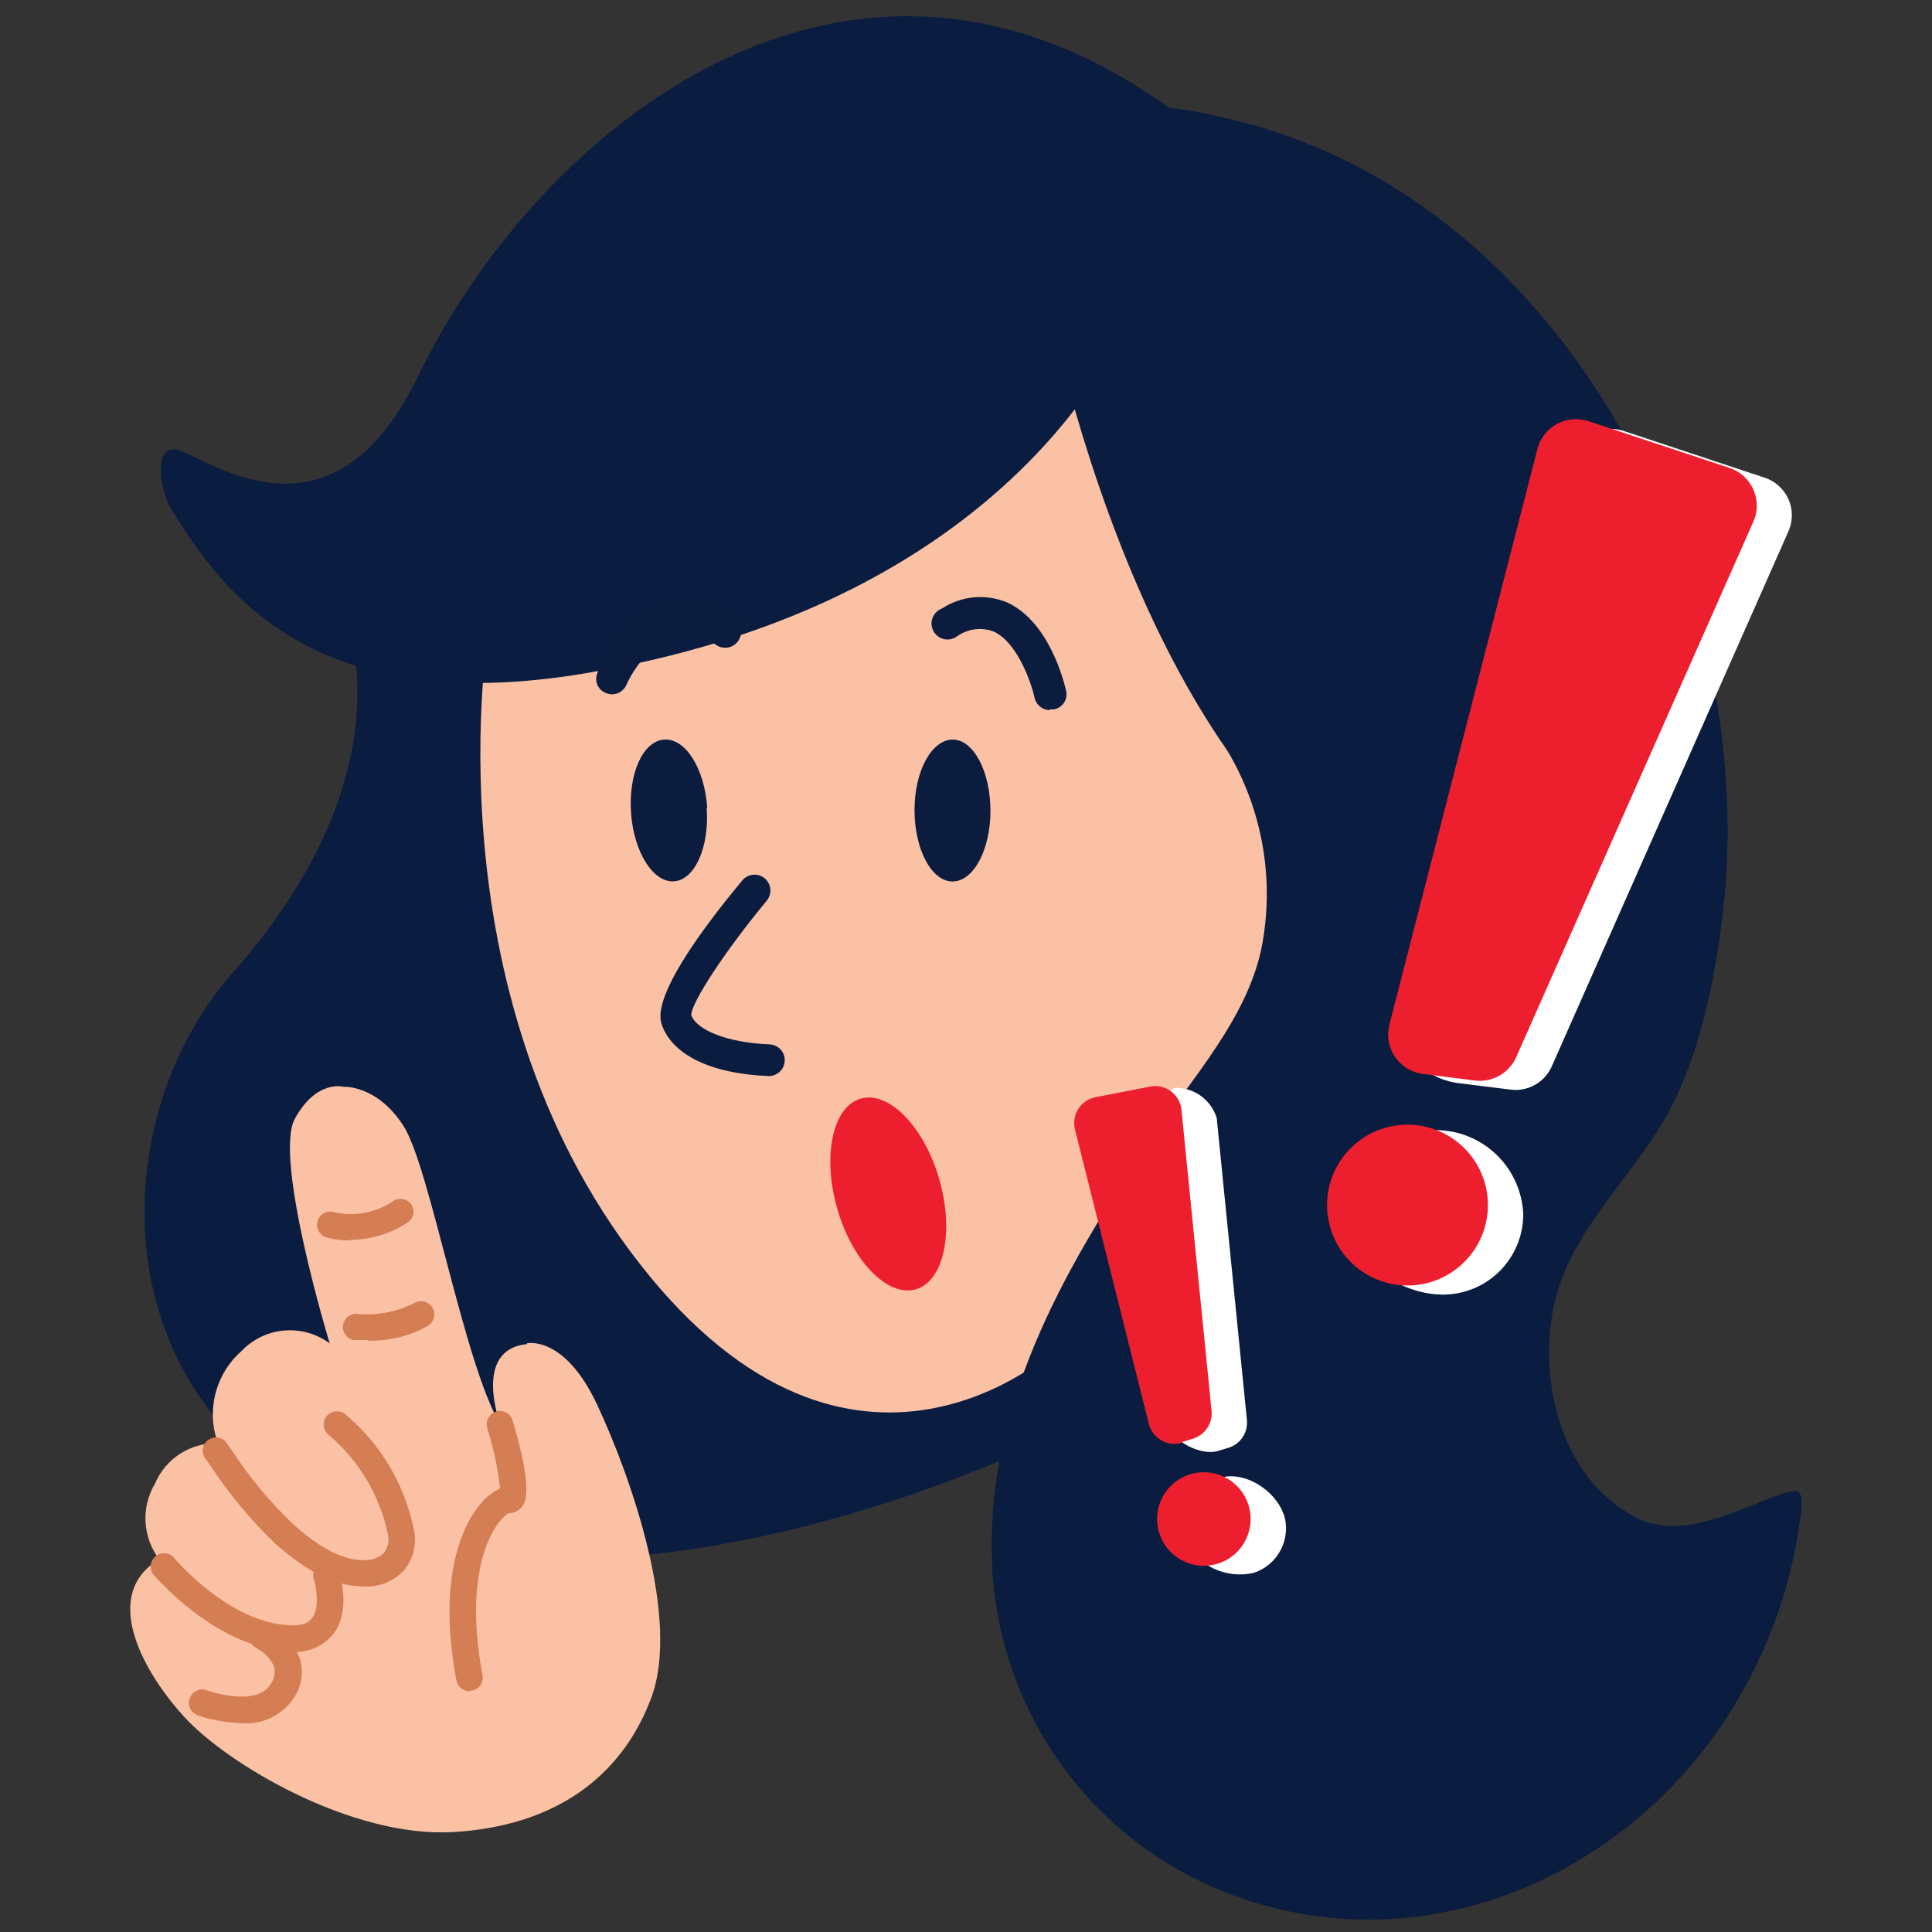 <svg width="100" height="100" viewBox="0 0 100 100" fill="none" xmlns="http://www.w3.org/2000/svg">
<rect x="0" y="0" width="100" height="100" fill="#333333" stroke="none"/>
<g clip-path="url(#clip0_1_42127)">
<mask id="mask0_1_42127" style="mask-type:luminance" maskUnits="userSpaceOnUse" x="0" y="0" width="100" height="100">
<path d="M100 0H0V100H100V0Z" fill="white"/>
</mask>
<g mask="url(#mask0_1_42127)">
<mask id="mask1_1_42127" style="mask-type:luminance" maskUnits="userSpaceOnUse" x="0" y="0" width="100" height="100">
<path d="M100 0H0V100H100V0Z" fill="white"/>
</mask>
<g mask="url(#mask1_1_42127)">
<path d="M18.016 32.469C18.016 32.469 21.047 40.219 11.977 50.438C5.352 57.922 4.773 73.328 19.008 78.93C33.242 84.531 53.125 75 53.125 75L53.219 74.219C53.325 73.279 53.293 72.329 53.125 71.398L69.883 35.781" fill="#0A1C40"/>
<path d="M25.312 32.445C25.312 32.445 22.047 51.266 33.125 65.43C44.203 79.594 54.648 69.828 54.648 69.828L66.406 60.938L76.484 39.219L58.023 10.852L25.312 32.445Z" fill="#FBC1A4"/>
<path d="M59.039 15.234C59.039 15.234 54.125 30.859 30.281 34.852C16.039 37.242 11.445 30.469 8.922 26.445C8.141 25.195 7.969 22.836 9.328 23.32C11.289 24.102 17.336 28.383 21.633 19.484C27.781 6.805 43.695 -6.383 60.352 5.469C75.563 16.266 59.039 15.234 59.039 15.234Z" fill="#0A1C40"/>
<path d="M53.68 12.883C53.68 12.883 57.742 38.148 70.961 46.188C84.18 54.227 79.555 20.453 79.555 20.453C79.555 20.453 72.523 4.828 52.82 5.477" fill="#0A1C40"/>
<path d="M90.367 87.227C91.881 84.457 92.849 81.423 93.219 78.289C93.352 77.07 93.125 77.008 92.039 77.391C89.812 78.172 86.984 79.789 84.586 78.5C80.945 76.531 79.734 71.961 80.328 68.109C80.922 64.258 83.883 61.57 85.859 58.43C87.836 55.289 88.703 51.109 89.156 47.406C91.219 30.422 81.086 10.07 63.414 6.109C61.608 5.643 59.747 5.427 57.883 5.469C57.883 5.469 60.156 33.039 63.523 38.844C65.369 41.938 65.996 45.609 65.281 49.141C64.5 52.75 61.75 55.742 59.727 58.75C55.367 65.219 51.195 72.219 51.336 80.289C51.358 84.158 52.555 87.929 54.768 91.103C56.98 94.276 60.104 96.703 63.727 98.062C74.133 101.969 85.273 96.68 90.367 87.227Z" fill="#0A1C40"/>
<path d="M54.328 36.758C54.144 36.753 53.967 36.687 53.825 36.569C53.684 36.451 53.586 36.289 53.547 36.109C53.375 35.328 52.656 33.234 51.414 32.68C51.106 32.568 50.775 32.532 50.45 32.575C50.125 32.619 49.815 32.74 49.547 32.93C49.452 33.003 49.342 33.054 49.226 33.08C49.109 33.107 48.988 33.107 48.871 33.083C48.754 33.058 48.644 33.008 48.548 32.936C48.452 32.865 48.373 32.773 48.316 32.668C48.258 32.563 48.225 32.447 48.217 32.327C48.209 32.208 48.227 32.088 48.27 31.976C48.312 31.865 48.379 31.764 48.465 31.68C48.55 31.596 48.653 31.532 48.766 31.492C49.256 31.17 49.818 30.973 50.403 30.918C50.987 30.864 51.576 30.954 52.117 31.18C54.328 32.164 55.102 35.391 55.18 35.758C55.206 35.865 55.209 35.977 55.189 36.085C55.169 36.194 55.126 36.297 55.063 36.388C55.001 36.478 54.919 36.555 54.825 36.612C54.731 36.669 54.625 36.705 54.516 36.719H54.328" fill="#0B1C3F"/>
<path d="M39.766 55.695C36.789 55.578 34.773 54.594 34.242 53C33.773 51.578 36.258 48.172 38.422 45.57C38.561 45.403 38.761 45.297 38.977 45.276C39.194 45.256 39.41 45.322 39.578 45.461C39.746 45.6 39.852 45.8 39.872 46.017C39.893 46.233 39.826 46.449 39.688 46.617C37.57 49.172 35.781 51.883 35.781 52.539C36.047 53.32 37.672 53.969 39.797 54.055C40.014 54.055 40.223 54.141 40.377 54.295C40.531 54.449 40.617 54.657 40.617 54.875C40.617 55.093 40.531 55.301 40.377 55.455C40.223 55.609 40.014 55.695 39.797 55.695" fill="#0A1C40"/>
<path d="M51.266 41.961C51.266 43.992 50.383 45.633 49.297 45.625C48.211 45.617 47.336 43.961 47.336 41.93C47.336 39.898 48.227 38.281 49.312 38.281C50.398 38.281 51.266 39.945 51.266 41.977" fill="#0B1C3F"/>
<path d="M36.578 41.797C36.727 43.82 35.977 45.531 34.898 45.617C33.82 45.703 32.812 44.125 32.664 42.094C32.516 40.063 33.266 38.359 34.375 38.281C35.484 38.203 36.461 39.773 36.609 41.805" fill="#0B1C3F"/>
<path d="M31.695 35.938C31.586 35.937 31.477 35.915 31.375 35.875C31.272 35.838 31.177 35.779 31.098 35.703C31.019 35.627 30.957 35.535 30.916 35.434C30.874 35.332 30.855 35.223 30.859 35.113C30.863 35.003 30.889 34.896 30.938 34.797C30.938 34.688 32.055 32.188 34.258 31.453C34.876 31.266 35.528 31.218 36.167 31.312C36.806 31.407 37.416 31.642 37.953 32C38.046 32.055 38.127 32.128 38.192 32.214C38.257 32.3 38.304 32.398 38.331 32.503C38.358 32.607 38.364 32.716 38.348 32.823C38.333 32.929 38.297 33.032 38.242 33.125C38.187 33.218 38.115 33.299 38.029 33.364C37.942 33.429 37.844 33.476 37.74 33.503C37.635 33.529 37.526 33.535 37.42 33.52C37.313 33.505 37.21 33.469 37.117 33.414C36.781 33.177 36.396 33.018 35.99 32.949C35.585 32.88 35.169 32.903 34.773 33.016C33.281 33.508 32.43 35.414 32.43 35.438C32.365 35.59 32.256 35.719 32.117 35.809C31.977 35.898 31.814 35.943 31.648 35.938" fill="#0B1C3F"/>
<path d="M48.617 61.039C49.398 63.758 48.859 66.312 47.406 66.734C45.953 67.156 44.117 65.289 43.336 62.562C42.555 59.836 43.094 57.289 44.547 56.867C46 56.445 47.836 58.312 48.617 61.039Z" fill="#ED1F2F"/>
<path d="M27.258 69.531C27.258 69.531 29.203 69.063 30.914 72.719C32.625 76.375 35.25 83.773 33.703 87.898C32.156 92.023 28.656 94.531 23.438 94.828C18.219 95.125 11.766 91.328 9.508 88.836C7.25 86.344 5.273 82.477 8.242 80.711C7.821 80.156 7.574 79.488 7.534 78.792C7.493 78.097 7.661 77.405 8.016 76.805C8.284 76.165 8.739 75.622 9.322 75.247C9.905 74.872 10.588 74.682 11.281 74.703C10.98 73.877 10.936 72.98 11.153 72.128C11.371 71.276 11.84 70.51 12.5 69.93C13.081 69.319 13.866 68.941 14.706 68.868C15.546 68.795 16.384 69.03 17.063 69.531C17.063 69.531 14.149 59.961 15.258 57.914C16.367 55.867 17.766 56.25 17.766 56.25C17.766 56.25 19.516 56.133 20.891 58.289C22.266 60.445 24.016 70.602 25.906 73.75C25.906 73.75 24.414 69.844 27.289 69.57" fill="#FBC1A4"/>
<path d="M75.477 56.062L78.188 56.398C78.625 56.455 79.069 56.368 79.454 56.151C79.838 55.934 80.142 55.599 80.32 55.195L92.57 27.5C92.686 27.239 92.746 26.956 92.746 26.671C92.747 26.385 92.687 26.103 92.572 25.841C92.456 25.58 92.287 25.346 92.076 25.154C91.864 24.962 91.615 24.817 91.344 24.727L84.039 22.305C83.772 22.215 83.49 22.182 83.209 22.207C82.929 22.232 82.656 22.314 82.409 22.449C82.162 22.584 81.946 22.769 81.773 22.991C81.6 23.214 81.476 23.469 81.406 23.742L73.086 53.82C72.781 55.023 74.25 55.906 75.477 56.062Z" fill="white"/>
<path d="M78.844 62.852C78.844 63.398 78.736 63.939 78.527 64.444C78.317 64.949 78.01 65.407 77.624 65.793C77.237 66.179 76.778 66.485 76.273 66.694C75.767 66.902 75.226 67.009 74.68 67.008C72.383 67.008 69.758 65.148 69.758 62.852C69.806 61.679 70.306 60.571 71.153 59.759C72 58.947 73.127 58.493 74.301 58.493C75.474 58.493 76.602 58.947 77.449 59.759C78.295 60.571 78.795 61.679 78.844 62.852Z" fill="white"/>
<path d="M63.008 75.109L63.562 74.945C63.87 74.856 64.135 74.661 64.314 74.396C64.492 74.13 64.572 73.811 64.539 73.492L62.977 57.867C62.837 57.412 62.554 57.014 62.169 56.732C61.785 56.45 61.32 56.301 60.844 56.305L58.57 57.219C58.388 57.255 58.214 57.327 58.06 57.432C57.906 57.537 57.775 57.672 57.675 57.829C57.575 57.986 57.508 58.162 57.478 58.346C57.448 58.53 57.455 58.718 57.5 58.898L60.625 73.93C60.82 74.711 62.258 75.336 63.008 75.109Z" fill="white"/>
<path d="M66.445 78.359C66.544 78.663 66.582 78.982 66.556 79.3C66.531 79.618 66.444 79.927 66.298 80.211C66.153 80.495 65.953 80.747 65.71 80.954C65.468 81.16 65.186 81.317 64.883 81.414C64.178 81.573 63.44 81.489 62.789 81.175C62.138 80.862 61.612 80.338 61.297 79.688C61.147 79.027 61.25 78.334 61.586 77.746C61.921 77.157 62.465 76.716 63.109 76.508C64.375 76.086 66.023 77.125 66.445 78.398" fill="white"/>
<path d="M73.648 55.586L76.359 55.93C76.801 55.98 77.248 55.887 77.632 55.663C78.016 55.439 78.318 55.097 78.492 54.688L90.742 27.031C90.864 26.768 90.928 26.482 90.931 26.192C90.934 25.903 90.875 25.616 90.76 25.35C90.644 25.084 90.473 24.846 90.259 24.651C90.044 24.456 89.791 24.309 89.516 24.219L82.211 21.797C81.944 21.709 81.662 21.677 81.382 21.702C81.102 21.727 80.83 21.81 80.583 21.945C80.336 22.08 80.12 22.264 79.947 22.485C79.774 22.707 79.648 22.962 79.578 23.234L71.914 53.039C71.842 53.322 71.831 53.616 71.881 53.903C71.932 54.19 72.043 54.463 72.207 54.704C72.371 54.945 72.584 55.148 72.833 55.3C73.081 55.452 73.359 55.55 73.648 55.586Z" fill="#ED1F2F"/>
<path d="M77.016 62.375C77.016 63.199 76.771 64.004 76.314 64.688C75.856 65.373 75.206 65.907 74.445 66.222C73.684 66.537 72.847 66.62 72.039 66.459C71.231 66.298 70.49 65.902 69.907 65.319C69.325 64.737 68.928 63.995 68.767 63.187C68.607 62.38 68.689 61.542 69.004 60.782C69.32 60.021 69.853 59.37 70.538 58.913C71.223 58.455 72.028 58.211 72.852 58.211C73.956 58.211 75.015 58.65 75.796 59.431C76.577 60.212 77.016 61.271 77.016 62.375Z" fill="#ED1F2F"/>
<path d="M61.18 74.641L61.734 74.469C62.04 74.379 62.305 74.186 62.483 73.922C62.661 73.658 62.742 73.34 62.711 73.023L61.148 57.398C61.123 57.211 61.058 57.03 60.959 56.869C60.86 56.707 60.729 56.568 60.573 56.46C60.417 56.352 60.241 56.278 60.055 56.241C59.869 56.205 59.677 56.208 59.492 56.25L56.711 56.789C56.529 56.824 56.355 56.896 56.201 57C56.047 57.104 55.916 57.238 55.816 57.395C55.716 57.551 55.649 57.727 55.619 57.91C55.588 58.093 55.596 58.281 55.641 58.461L59.461 73.695C59.506 73.875 59.587 74.043 59.699 74.19C59.81 74.338 59.951 74.461 60.111 74.553C60.272 74.645 60.449 74.703 60.633 74.725C60.816 74.747 61.002 74.731 61.18 74.68" fill="#ED1F2F"/>
<path d="M64.617 77.883C64.764 78.339 64.772 78.827 64.64 79.288C64.509 79.748 64.245 80.159 63.88 80.469C63.515 80.779 63.067 80.974 62.591 81.029C62.116 81.085 61.635 80.998 61.209 80.78C60.782 80.562 60.43 80.222 60.197 79.805C59.964 79.387 59.859 78.909 59.897 78.432C59.935 77.955 60.113 77.499 60.41 77.124C60.706 76.748 61.107 76.468 61.562 76.32C61.866 76.222 62.185 76.184 62.503 76.209C62.821 76.234 63.13 76.322 63.414 76.467C63.698 76.612 63.95 76.812 64.157 77.055C64.363 77.298 64.52 77.579 64.617 77.883Z" fill="#ED1F2F"/>
<path d="M24.305 87.539C24.144 87.538 23.988 87.482 23.864 87.379C23.74 87.277 23.656 87.135 23.625 86.977C22.57 81.359 24.117 78.742 24.836 77.883C25.113 77.525 25.472 77.238 25.883 77.047C25.767 75.986 25.544 74.939 25.219 73.922C25.168 73.747 25.187 73.559 25.273 73.398C25.36 73.237 25.506 73.117 25.68 73.062C25.766 73.036 25.857 73.027 25.946 73.036C26.036 73.045 26.123 73.072 26.202 73.115C26.281 73.158 26.351 73.216 26.408 73.286C26.464 73.356 26.506 73.437 26.531 73.523C27.625 77.172 27.172 77.773 27.023 77.969C26.947 78.078 26.846 78.167 26.727 78.229C26.609 78.29 26.477 78.321 26.344 78.32C25.969 78.445 23.82 80.578 24.977 86.727C25.006 86.903 24.965 87.083 24.863 87.229C24.761 87.375 24.605 87.475 24.43 87.508H24.305" fill="#D57D53"/>
<path d="M18.789 82.109C16.969 82.109 15.344 80.859 14.266 79.914C12.986 78.691 11.851 77.325 10.883 75.844L10.672 75.555C10.606 75.483 10.556 75.397 10.525 75.304C10.495 75.211 10.485 75.113 10.496 75.015C10.506 74.918 10.538 74.824 10.588 74.74C10.638 74.656 10.705 74.583 10.785 74.527C10.865 74.471 10.957 74.433 11.053 74.415C11.149 74.397 11.248 74.4 11.343 74.423C11.438 74.446 11.527 74.49 11.604 74.55C11.681 74.611 11.744 74.687 11.789 74.773L12 75.07C12.908 76.465 13.975 77.75 15.18 78.898C16.109 79.727 17.523 80.812 18.906 80.75C19.086 80.754 19.265 80.722 19.433 80.657C19.601 80.591 19.753 80.493 19.883 80.367C19.978 80.237 20.045 80.089 20.08 79.931C20.115 79.774 20.117 79.611 20.086 79.453C19.673 77.431 18.591 75.606 17.016 74.273C16.873 74.161 16.781 73.997 16.759 73.817C16.737 73.637 16.787 73.456 16.898 73.312C17.012 73.17 17.177 73.077 17.359 73.055C17.54 73.034 17.723 73.084 17.867 73.195C19.728 74.753 20.992 76.906 21.445 79.289C21.502 79.635 21.486 79.989 21.397 80.328C21.308 80.668 21.149 80.984 20.93 81.258C20.681 81.53 20.378 81.748 20.041 81.896C19.703 82.044 19.338 82.119 18.969 82.117H18.789" fill="#D57D53"/>
<path d="M15.11 85.477C14.895 85.476 14.681 85.46 14.469 85.43C10.922 84.992 8.078 81.641 7.961 81.523C7.903 81.454 7.859 81.374 7.832 81.288C7.805 81.202 7.795 81.111 7.803 81.021C7.811 80.931 7.837 80.844 7.879 80.764C7.921 80.684 7.978 80.613 8.047 80.555C8.116 80.497 8.196 80.453 8.282 80.426C8.369 80.399 8.459 80.389 8.549 80.397C8.639 80.405 8.727 80.431 8.807 80.472C8.887 80.514 8.958 80.572 9.016 80.641C9.016 80.641 11.633 83.766 14.641 84.094C15.422 84.188 15.891 84.094 16.141 83.766C16.594 83.219 16.336 82.023 16.242 81.734C16.214 81.649 16.203 81.559 16.209 81.47C16.216 81.38 16.24 81.293 16.28 81.213C16.362 81.051 16.504 80.928 16.676 80.871C16.848 80.814 17.035 80.828 17.197 80.909C17.359 80.99 17.482 81.133 17.539 81.305C17.61 81.523 18.195 83.43 17.203 84.641C16.943 84.935 16.619 85.165 16.256 85.314C15.893 85.463 15.501 85.527 15.11 85.5" fill="#D57D53"/>
<path d="M12.5 89.188C11.726 89.17 10.959 89.033 10.227 88.781C10.056 88.717 9.917 88.588 9.842 88.421C9.766 88.255 9.76 88.066 9.824 87.895C9.889 87.724 10.018 87.585 10.184 87.51C10.351 87.434 10.54 87.428 10.711 87.492C10.711 87.492 13.289 88.414 14.024 87.148C14.11 87.021 14.17 86.876 14.198 86.724C14.226 86.572 14.223 86.416 14.188 86.266C14.004 85.853 13.684 85.516 13.281 85.313C13.125 85.23 13.007 85.09 12.951 84.922C12.896 84.755 12.907 84.572 12.982 84.412C13.057 84.252 13.191 84.128 13.356 84.064C13.521 84 13.704 84.003 13.867 84.07C14.626 84.432 15.218 85.069 15.524 85.852C15.621 86.183 15.647 86.532 15.598 86.874C15.55 87.217 15.428 87.545 15.242 87.836C14.953 88.291 14.544 88.658 14.061 88.897C13.577 89.135 13.037 89.236 12.5 89.188Z" fill="#D57D53"/>
<path d="M18.117 64.203C17.703 64.212 17.29 64.159 16.891 64.047C16.805 64.02 16.725 63.977 16.657 63.919C16.587 63.862 16.531 63.792 16.489 63.712C16.447 63.633 16.422 63.546 16.413 63.457C16.405 63.367 16.415 63.277 16.441 63.191C16.468 63.106 16.511 63.026 16.569 62.957C16.626 62.888 16.697 62.831 16.776 62.79C16.856 62.748 16.942 62.722 17.032 62.714C17.121 62.706 17.211 62.716 17.297 62.742C17.82 62.861 18.361 62.871 18.888 62.772C19.415 62.672 19.916 62.465 20.359 62.164C20.435 62.115 20.519 62.081 20.607 62.065C20.696 62.048 20.787 62.049 20.875 62.068C20.962 62.087 21.046 62.123 21.119 62.175C21.193 62.226 21.256 62.291 21.305 62.367C21.394 62.517 21.422 62.696 21.382 62.867C21.343 63.037 21.24 63.185 21.094 63.281C20.21 63.862 19.175 64.172 18.117 64.172" fill="#D57D53"/>
<path d="M19.023 69.359C18.602 69.359 18.328 69.359 18.289 69.359C18.122 69.323 17.975 69.227 17.876 69.088C17.776 68.949 17.732 68.778 17.751 68.609C17.771 68.439 17.853 68.283 17.981 68.171C18.109 68.058 18.275 67.997 18.445 68C19.466 68.109 20.497 67.922 21.414 67.461C21.567 67.362 21.752 67.328 21.93 67.364C22.109 67.401 22.265 67.505 22.367 67.656C22.466 67.809 22.501 67.995 22.464 68.173C22.427 68.351 22.323 68.508 22.172 68.609C21.222 69.152 20.141 69.423 19.047 69.391" fill="#D57D53"/>
</g>
</g>
</g>
<defs>
<clipPath id="clip0_1_42127">
<rect width="100" height="100" fill="white"/>
</clipPath>
</defs>
</svg>
